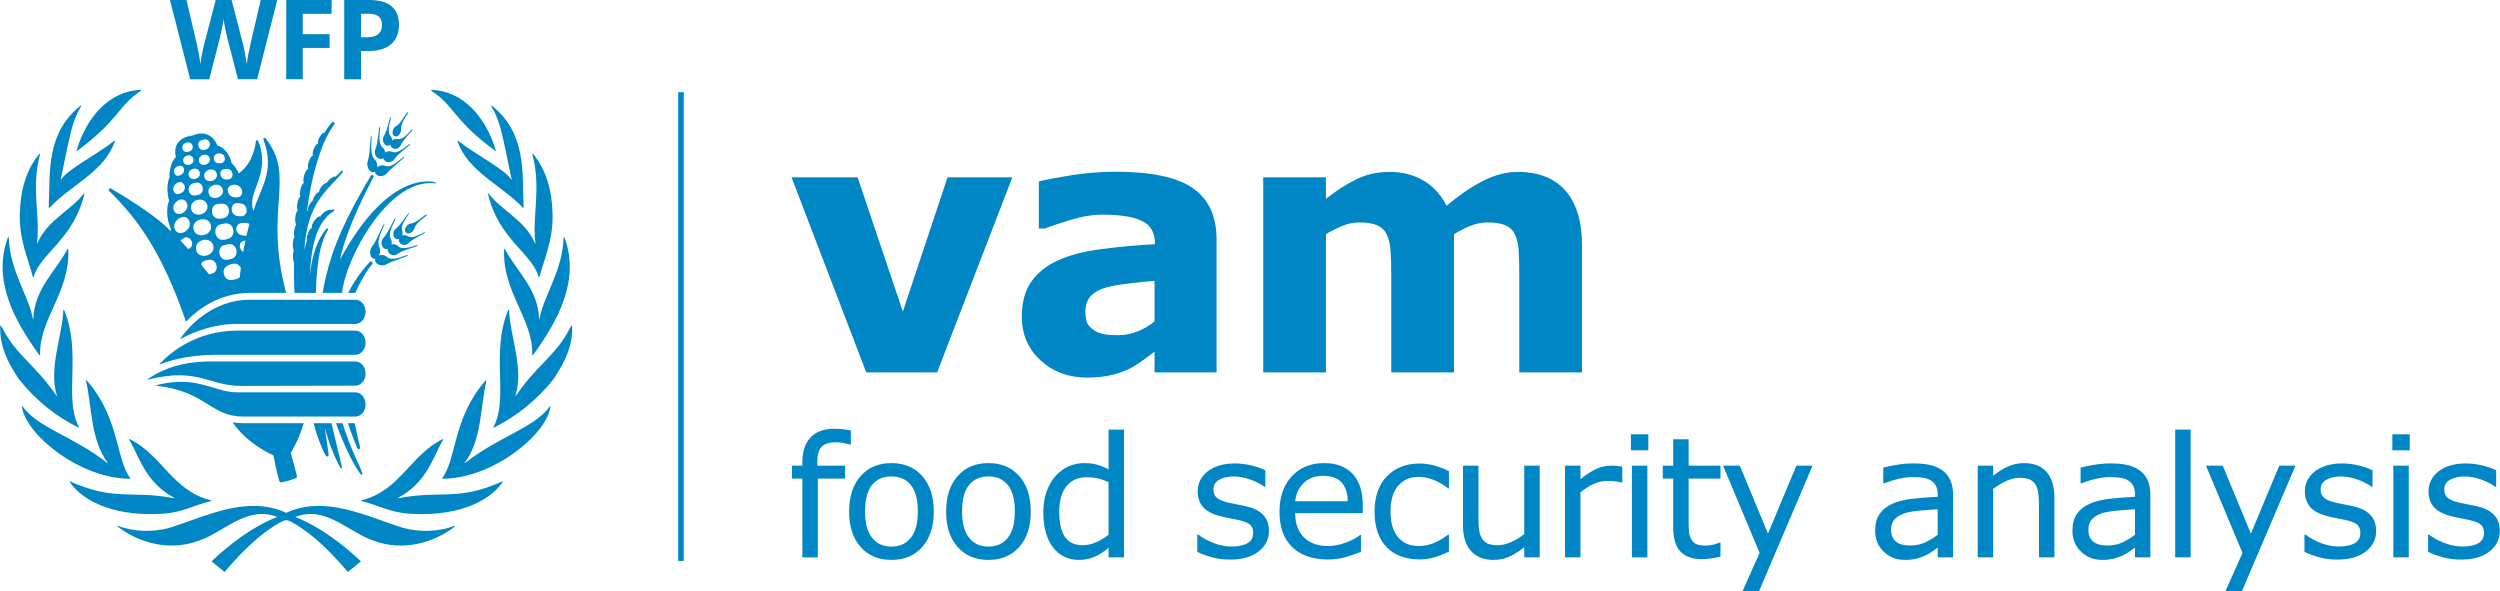 <?xml version="1.0" encoding="UTF-8"?>
<!DOCTYPE svg PUBLIC "-//W3C//DTD SVG 1.1//EN" "http://www.w3.org/Graphics/SVG/1.1/DTD/svg11.dtd">
<!-- Creator: CorelDRAW 2020 (64-Bit) -->
<svg xmlns="http://www.w3.org/2000/svg" xml:space="preserve" width="6.174in" height="1.46in" version="1.1" style="shape-rendering:geometricPrecision; text-rendering:geometricPrecision; image-rendering:optimizeQuality; fill-rule:evenodd; clip-rule:evenodd"
viewBox="0 0 6181.89 1462.13"
 xmlns:xlink="http://www.w3.org/1999/xlink"
 xmlns:xodm="http://www.corel.com/coreldraw/odm/2003">
 <defs>
  <style type="text/css">
   <![CDATA[
    .fil0 {fill:#0086C5;fill-rule:nonzero}
    .fil1 {fill:#0085C5;fill-rule:nonzero}
   ]]>
  </style>
 </defs>
 <g id="Layer_x0020_1">
  <polygon class="fil0" points="1676.73,1387.34 1690.59,1387.34 1690.59,227.99 1676.73,227.99 "/>
  <polygon class="fil1" points="2503.19,438.5 2317.15,920.99 2141.85,920.99 1957.1,438.5 2120.43,438.5 2232.39,770.59 2342.94,438.5 "/>
  <path class="fil1" d="M2854.89 794.78l0 -100.22c-20.91,1.72 -43.55,4.08 -67.89,7.08 -24.34,2.99 -42.82,6.48 -55.42,10.49 -15.47,4.86 -27.28,11.92 -35.44,21.2 -8.16,9.28 -12.24,21.49 -12.24,36.61 0,10 0.86,18.14 2.58,24.42 1.72,6.28 6.02,12.28 12.89,17.98 6.57,5.71 14.45,9.93 23.62,12.64 9.16,2.71 23.48,4.06 42.96,4.06 15.47,0 31.14,-3.13 47.05,-9.42 15.9,-6.28 29.86,-14.55 41.89,-24.84zm0 75.08c-8.32,6.31 -18.62,13.9 -30.93,22.77 -12.32,8.88 -23.93,15.91 -34.81,21.05 -15.18,6.87 -30.93,11.96 -47.26,15.26 -16.33,3.28 -34.24,4.94 -53.7,4.94 -45.84,0 -84.22,-14.17 -115.16,-42.54 -30.93,-28.35 -46.4,-64.58 -46.4,-108.69 0,-35.24 7.88,-64.02 23.64,-86.36 15.75,-22.35 38.08,-39.96 67.03,-52.84 28.64,-12.89 64.16,-22.05 106.55,-27.5 42.39,-5.44 86.37,-9.44 131.9,-12.03l0 -2.58c0,-26.63 -10.88,-45.04 -32.66,-55.21 -21.77,-10.16 -53.85,-15.26 -96.24,-15.26 -25.49,0 -52.7,4.51 -81.64,13.54 -28.93,9.02 -49.7,15.96 -62.3,20.83l-14.18 0 0 -116.43c16.33,-4.3 42.91,-9.39 79.71,-15.26 36.8,-5.87 73.68,-8.81 110.63,-8.81 87.94,0 151.46,13.53 190.56,40.6 39.1,27.06 58.65,69.53 58.65,127.4l0 328.24 -153.39 0 0 -51.13z"/>
  <path class="fil0" d="M3595.41 578.99l0 342 -155.11 0 0 -241.03c0,-23.48 -0.58,-43.46 -1.72,-59.94 -1.15,-16.47 -4.3,-29.85 -9.44,-40.18 -5.15,-10.3 -12.97,-17.82 -23.43,-22.55 -10.45,-4.73 -25.12,-7.09 -44.03,-7.09 -15.18,0 -29.94,3.08 -44.26,9.24 -14.32,6.17 -27.21,12.68 -38.67,19.55l0 342 -155.11 0 0 -482.49 155.11 0 0 53.28c26.6,-20.9 52.07,-37.23 76.38,-48.99 24.31,-11.74 51.2,-17.61 80.67,-17.61 31.74,0 59.81,7.09 84.12,21.27 24.3,14.17 43.32,35.02 57.07,62.51 30.87,-26.06 60.9,-46.54 90.08,-61.44 29.18,-14.9 57.78,-22.34 85.79,-22.34 52.07,0 91.61,15.61 118.64,46.82 27.03,31.23 40.55,76.2 40.55,134.91l0 314.08 -155.11 0 0 -241.03c0,-23.77 -0.5,-43.83 -1.5,-60.16 -1,-16.33 -4.08,-29.63 -9.23,-39.96 -4.88,-10.3 -12.61,-17.82 -23.21,-22.55 -10.6,-4.73 -25.51,-7.09 -44.68,-7.09 -12.89,0 -25.5,2.22 -37.82,6.65 -12.32,4.45 -27.35,11.82 -45.11,22.13z"/>
  <path class="fil0" d="M2103.82 1099.45l-2.03 0c-4.2,-1.22 -9.67,-2.46 -16.45,-3.76 -6.76,-1.27 -12.72,-1.92 -17.87,-1.92 -16.37,0 -28.25,3.63 -35.64,10.86 -7.38,7.26 -11.06,20.35 -11.06,39.3l0 7.72 68.84 0 0 32.08 -67.62 0 0 194.75 -38.18 0 0 -194.75 -25.78 0 0 -32.08 25.78 0 0 -7.52c0,-26.94 6.69,-47.63 20.1,-62.03 13.4,-14.43 32.76,-21.64 58.08,-21.64 8.53,0 16.2,0.41 23.04,1.22 6.83,0.81 13.1,1.76 18.78,2.85l0 34.92z"/>
  <path class="fil0" d="M2269.44 1265.15c0,-29.38 -5.76,-51.2 -17.26,-65.49 -11.51,-14.27 -27.49,-21.42 -47.92,-21.42 -20.71,0 -36.79,7.15 -48.22,21.42 -11.44,14.29 -17.17,36.11 -17.17,65.49 0,28.43 5.76,50 17.26,64.69 11.51,14.69 27.55,22.03 48.13,22.03 20.31,0 36.25,-7.28 47.83,-21.85 11.57,-14.54 17.36,-36.17 17.36,-64.87zm39.4 0c0,36.96 -9.48,66.14 -28.44,87.52 -18.95,21.39 -44.33,32.09 -76.15,32.09 -32.09,0 -57.57,-10.71 -76.45,-32.09 -18.89,-21.38 -28.33,-50.56 -28.33,-87.52 0,-36.96 9.44,-66.16 28.33,-87.61 18.88,-21.46 44.36,-32.19 76.45,-32.19 31.81,0 57.2,10.74 76.15,32.19 18.95,21.46 28.44,50.66 28.44,87.61z"/>
  <path class="fil0" d="M2509.37 1265.15c0,-29.38 -5.75,-51.2 -17.26,-65.49 -11.51,-14.27 -27.48,-21.42 -47.92,-21.42 -20.71,0 -36.79,7.15 -48.23,21.42 -11.44,14.29 -17.17,36.11 -17.17,65.49 0,28.43 5.76,50 17.26,64.69 11.51,14.69 27.56,22.03 48.13,22.03 20.31,0 36.25,-7.28 47.83,-21.85 11.57,-14.54 17.35,-36.17 17.35,-64.87zm39.4 0c0,36.96 -9.48,66.14 -28.43,87.52 -18.95,21.39 -44.33,32.09 -76.14,32.09 -32.08,0 -57.57,-10.71 -76.46,-32.09 -18.88,-21.38 -28.34,-50.56 -28.34,-87.52 0,-36.96 9.46,-66.16 28.34,-87.61 18.88,-21.46 44.37,-32.19 76.46,-32.19 31.81,0 57.19,10.74 76.14,32.19 18.95,21.46 28.43,50.66 28.43,87.61z"/>
  <path class="fil0" d="M2741.18 1322.62l0 -130.17c-10.29,-4.6 -19.49,-7.78 -27.61,-9.54 -8.13,-1.76 -17,-2.64 -26.6,-2.64 -21.4,0 -38.04,7.44 -49.96,22.33 -11.91,14.9 -17.87,36.01 -17.87,63.36 0,26.94 4.61,47.41 13.81,61.44 9.2,14 23.97,21.01 44.28,21.01 10.83,0 21.79,-2.39 32.89,-7.21 11.09,-4.81 21.45,-11.01 31.07,-18.59zm38.17 55.85l-38.17 0 0 -23.76c-10.97,9.46 -22.41,16.84 -34.33,22.12 -11.91,5.29 -24.85,7.93 -38.79,7.93 -27.07,0 -48.56,-10.43 -64.47,-31.28 -15.9,-20.85 -23.86,-49.75 -23.86,-86.71 0,-19.22 2.75,-36.35 8.24,-51.38 5.48,-15.03 12.89,-27.82 22.23,-38.38 9.21,-10.29 19.94,-18.14 32.18,-23.56 12.26,-5.42 24.95,-8.12 38.08,-8.12 11.91,0 22.47,1.26 31.68,3.76 9.2,2.51 18.88,6.39 29.04,11.67l0 -98.29 38.17 0 0 315.98z"/>
  <path class="fil0" d="M3137.79 1313.07c0,20.71 -8.57,37.7 -25.68,50.97 -17.15,13.28 -40.52,19.91 -70.17,19.91 -16.79,0 -32.18,-2 -46.21,-6 -14,-3.98 -25.74,-8.35 -35.22,-13.09l0 -42.85 2.04 0c12.05,9.07 25.43,16.29 40.2,21.63 14.75,5.35 28.9,8.01 42.43,8.01 16.79,0 29.93,-2.7 39.4,-8.12 9.48,-5.42 14.23,-13.95 14.23,-25.59 0,-8.94 -2.58,-15.7 -7.72,-20.3 -5.14,-4.6 -15.03,-8.53 -29.65,-11.78 -5.4,-1.22 -12.49,-2.63 -21.21,-4.26 -8.75,-1.63 -16.69,-3.39 -23.87,-5.28 -19.89,-5.28 -34,-13.02 -42.34,-23.25 -8.31,-10.22 -12.49,-22.78 -12.49,-37.67 0,-9.34 1.93,-18.14 5.8,-26.4 3.85,-8.25 9.7,-15.64 17.56,-22.13 7.58,-6.36 17.22,-11.4 28.94,-15.14 11.7,-3.71 24.8,-5.58 39.29,-5.58 13.53,0 27.24,1.67 41.13,4.98 13.86,3.32 25.41,7.34 34.62,12.07l0 40.82 -2.04 0c-9.75,-7.17 -21.59,-13.23 -35.53,-18.18 -13.94,-4.93 -27.62,-7.41 -41.02,-7.41 -13.95,0 -25.73,2.68 -35.34,8.03 -9.62,5.35 -14.41,13.3 -14.41,23.85 0,9.34 2.91,16.38 8.73,21.12 5.68,4.74 14.89,8.6 27.61,11.58 7.04,1.63 14.92,3.25 23.66,4.87 8.72,1.63 16,3.12 21.82,4.47 17.73,4.06 31.41,11.03 41.02,20.91 9.61,10.02 14.42,23.29 14.42,39.8z"/>
  <path class="fil0" d="M3332.65 1239.77c-0.14,-20.03 -5.17,-35.54 -15.12,-46.5 -9.95,-10.97 -25.09,-16.45 -45.39,-16.45 -20.45,0 -36.72,6.02 -48.84,18.07 -12.11,12.05 -18.99,27.01 -20.61,44.88l129.96 0zm37.16 29.24l-167.13 0c0,13.94 2.1,26.08 6.31,36.45 4.2,10.34 9.94,18.84 17.25,25.48 7.04,6.5 15.4,11.37 25.09,14.61 9.68,3.26 20.34,4.88 31.98,4.88 15.44,0 30.97,-3.07 46.6,-9.23 15.63,-6.16 26.77,-12.23 33.41,-18.18l2.02 0 0 41.62c-12.87,5.42 -25.99,9.95 -39.4,13.62 -13.39,3.66 -27.47,5.48 -42.22,5.48 -37.64,0 -67.01,-10.17 -88.14,-30.56 -21.11,-20.36 -31.68,-49.3 -31.68,-86.8 0,-37.1 10.11,-66.54 30.34,-88.33 20.24,-21.8 46.87,-32.7 79.9,-32.7 30.6,0 54.19,8.94 70.78,26.8 16.58,17.87 24.87,43.25 24.87,76.15l0 20.71z"/>
  <path class="fil0" d="M3582.94 1364.24c-12.71,6.1 -24.82,10.83 -36.24,14.23 -11.44,3.38 -23.59,5.07 -36.46,5.07 -16.37,0 -31.4,-2.41 -45.08,-7.22 -13.67,-4.78 -25.38,-12.08 -35.13,-21.82 -9.89,-9.75 -17.52,-22.06 -22.95,-36.96 -5.42,-14.89 -8.12,-32.28 -8.12,-52.18 0,-37.1 10.19,-66.2 30.55,-87.32 20.39,-21.12 47.29,-31.68 80.72,-31.68 13,0 25.78,1.83 38.28,5.48 12.53,3.66 24.01,8.12 34.42,13.4l0 42.44 -2.03 0c-11.64,-9.07 -23.65,-16.04 -36.06,-20.92 -12.36,-4.87 -24.46,-7.31 -36.23,-7.31 -21.66,0 -38.76,7.28 -51.27,21.82 -12.53,14.57 -18.8,35.92 -18.8,64.08 0,27.34 6.13,48.36 18.4,63.04 12.23,14.7 29.47,22.03 51.67,22.03 7.72,0 15.56,-1.01 23.55,-3.04 8,-2.03 15.17,-4.67 21.53,-7.92 5.56,-2.85 10.76,-5.85 15.64,-9.05 4.88,-3.17 8.74,-5.91 11.57,-8.21l2.03 0 0 42.03z"/>
  <path class="fil0" d="M3807.44 1378.47l-38.18 0 0 -25.19c-12.86,10.16 -25.17,17.94 -36.95,23.36 -11.79,5.4 -24.77,8.12 -39,8.12 -23.82,0 -42.37,-7.28 -55.63,-21.85 -13.27,-14.53 -19.91,-35.89 -19.91,-64.05l0 -147.22 38.18 0 0 129.15c0,11.51 0.54,21.36 1.62,29.55 1.08,8.2 3.38,15.19 6.9,21.01 3.66,5.96 8.4,10.29 14.23,13 5.82,2.72 14.28,4.07 25.38,4.07 9.89,0 20.67,-2.58 32.4,-7.72 11.69,-5.14 22.62,-11.71 32.78,-19.69l0 -169.36 38.18 0 0 226.83z"/>
  <path class="fil0" d="M4011.64 1193.26l-2.03 0c-5.68,-1.35 -11.21,-2.33 -16.57,-2.95 -5.33,-0.6 -11.67,-0.9 -18.99,-0.9 -11.77,0 -23.15,2.61 -34.12,7.81 -10.97,5.22 -21.51,11.96 -31.68,20.21l0 161.04 -38.18 0 0 -226.83 38.18 0 0 33.5c15.16,-12.18 28.55,-20.82 40.12,-25.88 11.58,-5.09 23.37,-7.62 35.42,-7.62 6.64,0 11.46,0.17 14.43,0.5 2.98,0.35 7.46,0.99 13.41,1.94l0 39.19z"/>
  <path class="fil0" d="M4073.69 1378.47l-38.18 0 0 -226.83 38.18 0 0 226.83zm2.44 -264.81l-43.06 0 0 -39.6 43.06 0 0 39.6z"/>
  <path class="fil0" d="M4254.54 1376.43c-7.18,1.9 -15,3.45 -23.47,4.67 -8.46,1.22 -16.01,1.83 -22.64,1.83 -23.15,0 -40.76,-6.23 -52.8,-18.69 -12.05,-12.44 -18.07,-32.42 -18.07,-59.9l0 -120.62 -25.8 0 0 -32.08 25.8 0 0 -65.19 38.18 0 0 65.19 78.8 0 0 32.08 -78.8 0 0 103.35c0,11.92 0.28,21.23 0.82,27.92 0.54,6.72 2.44,12.97 5.68,18.79 2.98,5.41 7.07,9.38 12.28,11.88 5.21,2.51 13.17,3.75 23.86,3.75 6.24,0 12.72,-0.91 19.5,-2.75 6.76,-1.82 11.63,-3.35 14.61,-4.56l2.04 0 0 34.32z"/>
  <polygon class="fil0" points="4482.28,1151.64 4349.89,1462.13 4309.06,1462.13 4351.3,1367.51 4260.95,1151.64 4302.37,1151.64 4372.01,1319.78 4442.28,1151.64 "/>
  <path class="fil0" d="M4791.78 1322.62l0 -63.16c-11.64,0.68 -25.34,1.7 -41.12,3.05 -15.77,1.36 -28.25,3.32 -37.46,5.89 -10.97,3.11 -19.85,7.96 -26.62,14.51 -6.76,6.58 -10.16,15.61 -10.16,27.12 0,13 3.94,22.78 11.79,29.33 7.84,6.59 19.85,9.85 35.96,9.85 13.4,0 25.63,-2.59 36.73,-7.82 11.1,-5.2 21.39,-11.46 30.88,-18.77zm37.98 55.85l-37.98 0 0 -24.18c-3.39,2.3 -7.96,5.53 -13.71,9.66 -5.75,4.13 -11.34,7.4 -16.76,9.84 -6.36,3.1 -13.67,5.71 -21.93,7.8 -8.25,2.09 -17.93,3.16 -29.02,3.16 -20.45,0 -37.77,-6.78 -51.98,-20.31 -14.22,-13.54 -21.33,-30.8 -21.33,-51.78 0,-17.19 3.69,-31.09 11.06,-41.72 7.39,-10.62 17.9,-18.99 31.58,-25.08 13.81,-6.09 30.4,-10.23 49.77,-12.39 19.35,-2.16 40.12,-3.79 62.33,-4.88l0 -5.89c0,-8.66 -1.53,-15.84 -4.56,-21.53 -3.05,-5.68 -7.41,-10.15 -13.1,-13.4 -5.4,-3.11 -11.91,-5.22 -19.49,-6.3 -7.58,-1.08 -15.51,-1.63 -23.77,-1.63 -10.02,0 -21.17,1.33 -33.49,3.95 -12.32,2.66 -25.05,6.47 -38.17,11.48l-2.03 0 0 -38.78c7.44,-2.03 18.19,-4.27 32.27,-6.71 14.07,-2.44 27.96,-3.65 41.65,-3.65 15.97,0 29.87,1.33 41.72,3.95 11.84,2.65 22.08,7.15 30.75,13.51 8.54,6.23 15.03,14.29 19.51,24.17 4.46,9.88 6.71,22.13 6.71,36.75l0 153.94z"/>
  <path class="fil0" d="M5080.45 1378.47l-38.18 0 0 -129.16c0,-10.42 -0.61,-20.2 -1.83,-29.35 -1.22,-9.13 -3.45,-16.28 -6.7,-21.42 -3.38,-5.69 -8.26,-9.91 -14.62,-12.7 -6.36,-2.76 -14.62,-4.15 -24.77,-4.15 -10.42,0 -21.32,2.57 -32.69,7.72 -11.38,5.14 -22.28,11.7 -32.7,19.69l0 169.37 -38.18 0 0 -226.83 38.18 0 0 25.18c11.92,-9.88 24.23,-17.6 36.96,-23.15 12.72,-5.55 25.8,-8.33 39.19,-8.33 24.51,0 43.19,7.38 56.05,22.14 12.86,14.75 19.29,36.01 19.29,63.76l0 147.23z"/>
  <path class="fil0" d="M5279.77 1322.62l0 -63.16c-11.65,0.68 -25.36,1.7 -41.13,3.05 -15.78,1.36 -28.25,3.32 -37.46,5.89 -10.97,3.11 -19.84,7.96 -26.6,14.51 -6.77,6.58 -10.15,15.61 -10.15,27.12 0,13 3.92,22.78 11.77,29.33 7.86,6.59 19.84,9.85 35.94,9.85 13.41,0 25.65,-2.59 36.75,-7.82 11.1,-5.2 21.39,-11.46 30.88,-18.77zm37.97 55.85l-37.97 0 0 -24.18c-3.39,2.3 -7.96,5.53 -13.7,9.66 -5.76,4.13 -11.35,7.4 -16.76,9.84 -6.36,3.1 -13.68,5.71 -21.93,7.8 -8.26,2.09 -17.94,3.16 -29.04,3.16 -20.45,0 -37.78,-6.78 -51.99,-20.31 -14.22,-13.54 -21.32,-30.8 -21.32,-51.78 0,-17.19 3.67,-31.09 11.07,-41.72 7.36,-10.62 17.9,-18.99 31.57,-25.08 13.81,-6.09 30.39,-10.23 49.75,-12.39 19.35,-2.16 40.13,-3.79 62.34,-4.88l0 -5.89c0,-8.66 -1.53,-15.84 -4.58,-21.53 -3.04,-5.68 -7.4,-10.15 -13.1,-13.4 -5.41,-3.11 -11.91,-5.22 -19.49,-6.3 -7.58,-1.08 -15.5,-1.63 -23.76,-1.63 -10.01,0 -21.18,1.33 -33.51,3.95 -12.31,2.66 -25.03,6.47 -38.17,11.48l-2.03 0 0 -38.78c7.44,-2.03 18.2,-4.27 32.29,-6.71 14.08,-2.44 27.96,-3.65 41.63,-3.65 15.97,0 29.87,1.33 41.74,3.95 11.82,2.65 22.08,7.15 30.75,13.51 8.54,6.23 15.03,14.29 19.5,24.17 4.46,9.88 6.7,22.13 6.7,36.75l0 153.94z"/>
  <polygon class="fil0" points="5379.19,1378.47 5417.37,1378.47 5417.37,1062.49 5379.19,1062.49 "/>
  <polygon class="fil0" points="5676.58,1151.64 5544.18,1462.13 5503.37,1462.13 5545.61,1367.51 5455.24,1151.64 5496.66,1151.64 5566.32,1319.78 5636.58,1151.64 "/>
  <path class="fil0" d="M5876.11 1313.07c0,20.71 -8.57,37.7 -25.68,50.97 -17.13,13.28 -40.52,19.91 -70.17,19.91 -16.79,0 -32.18,-2 -46.21,-6 -13.99,-3.98 -25.74,-8.35 -35.22,-13.09l0 -42.85 2.04 0c12.05,9.07 25.45,16.29 40.2,21.63 14.76,5.35 28.9,8.01 42.45,8.01 16.79,0 29.91,-2.7 39.38,-8.12 9.48,-5.42 14.23,-13.95 14.23,-25.59 0,-8.94 -2.58,-15.7 -7.72,-20.3 -5.14,-4.6 -15.03,-8.53 -29.64,-11.78 -5.42,-1.22 -12.5,-2.63 -21.22,-4.26 -8.75,-1.63 -16.69,-3.39 -23.86,-5.28 -19.91,-5.28 -34.02,-13.02 -42.34,-23.25 -8.34,-10.22 -12.49,-22.78 -12.49,-37.67 0,-9.34 1.93,-18.14 5.79,-26.4 3.87,-8.25 9.72,-15.64 17.56,-22.13 7.58,-6.36 17.22,-11.4 28.94,-15.14 11.7,-3.71 24.8,-5.58 39.29,-5.58 13.54,0 27.24,1.67 41.13,4.98 13.86,3.32 25.41,7.34 34.62,12.07l0 40.82 -2.04 0c-9.75,-7.17 -21.59,-13.23 -35.53,-18.18 -13.94,-4.93 -27.61,-7.41 -41.02,-7.41 -13.95,0 -25.73,2.68 -35.34,8.03 -9.6,5.35 -14.42,13.3 -14.42,23.85 0,9.34 2.91,16.38 8.74,21.12 5.68,4.74 14.89,8.6 27.61,11.58 7.04,1.63 14.92,3.25 23.66,4.87 8.72,1.63 16,3.12 21.82,4.47 17.75,4.06 31.41,11.03 41.02,20.91 9.62,10.02 14.42,23.29 14.42,39.8z"/>
  <path class="fil0" d="M5956.84 1378.47l-38.18 0 0 -226.83 38.18 0 0 226.83zm2.43 -264.81l-43.04 0 0 -39.6 43.04 0 0 39.6z"/>
  <path class="fil0" d="M6181.89 1315.96c-0.76,19.41 -9.31,35.43 -25.63,48.08 -17.13,13.28 -40.51,19.91 -70.16,19.91 -16.79,0 -32.18,-2 -46.21,-6 -14,-3.98 -25.75,-8.35 -35.22,-13.09l0 -42.85 2.03 0c12.05,9.07 25.45,16.29 40.21,21.63 14.75,5.35 28.91,8.01 42.43,8.01 16.79,0 29.92,-2.7 39.4,-8.12 9.48,-5.42 14.21,-13.95 14.21,-25.59 0,-8.94 -2.57,-15.7 -7.71,-20.3 -5.14,-4.6 -15.03,-8.53 -29.65,-11.78 -5.42,-1.22 -12.49,-2.63 -21.21,-4.26 -8.75,-1.63 -16.69,-3.39 -23.87,-5.28 -19.89,-5.28 -34.02,-13.02 -42.34,-23.25 -8.33,-10.22 -12.49,-22.78 -12.49,-37.67 0,-9.34 1.94,-18.14 5.78,-26.4 3.87,-8.25 9.72,-15.64 17.58,-22.13 7.58,-6.36 17.22,-11.4 28.94,-15.14 11.69,-3.71 24.8,-5.58 39.29,-5.58 13.53,0 27.22,1.67 41.11,4.98 13.86,3.32 25.41,7.34 34.62,12.07l0 40.82 -2.02 0c-9.75,-7.17 -21.6,-13.23 -35.54,-18.18 -13.93,-4.93 -27.62,-7.41 -41.02,-7.41 -13.93,0 -25.71,2.68 -35.32,8.03 -9.62,5.35 -14.42,13.3 -14.42,23.85 0,9.34 2.91,16.38 8.72,21.12 5.7,4.74 14.9,8.6 27.63,11.58 7.03,1.63 14.92,3.25 23.66,4.87 8.72,1.63 16,3.12 21.82,4.47 17.73,4.06 31.41,11.03 41.02,20.91 9,9.4 13.79,21.64 14.36,36.75l0 5.95z"/>
  <path class="fil1" d="M892.34 92.22l13.67 0c12.78,0 22.33,-2.52 28.67,-7.58 6.34,-5.05 9.54,-12.41 9.54,-22.03 0,-9.73 -2.68,-16.95 -7.99,-21.59 -5.31,-4.64 -13.65,-6.96 -25,-6.96l-18.89 0 0 58.16zm93.82 -31.09c0,21.08 -6.58,37.21 -19.78,48.39 -13.17,11.18 -31.89,16.74 -56.19,16.74l-17.84 0 0 69.69 -41.55 0 0 -195.95 62.58 0c23.78,0 41.85,5.12 54.22,15.37 12.38,10.23 18.57,25.48 18.57,45.76zm-237.96 134.82l-40.85 0 0 -195.95 112.31 0 0 34.06 -71.46 0 0 50.52 66.49 0 0 33.92 -66.49 0 0 77.45zm-112.91 0l-47.31 0 -26.52 -102.92c-1,-3.67 -2.67,-11.23 -5.04,-22.7 -2.34,-11.51 -3.71,-19.19 -4.07,-23.13 -0.54,4.84 -1.87,12.6 -4.02,23.26 -2.14,10.68 -3.82,18.32 -4.97,22.86l-26.39 102.65 -47.16 0 -50 -195.95 40.86 0 25.05 106.97c4.39,19.74 7.56,36.85 9.54,51.33 0.52,-5.09 1.75,-12.98 3.69,-23.66 1.89,-10.68 3.71,-18.96 5.41,-24.85l28.55 -109.79 39.28 0 28.55 109.79c1.25,4.89 2.79,12.4 4.69,22.51 1.87,10.1 3.29,18.76 4.29,26 0.87,-6.99 2.32,-15.67 4.27,-26.08 1.97,-10.38 3.76,-18.81 5.36,-25.25l24.93 -106.97 40.87 0 -49.85 195.95zm-101.61 681.52c-76.13,0 -125.01,18.07 -138.33,23.68 -0.79,0.33 -1.42,-0.77 -0.85,-1.4 83.7,-86.96 181.63,-82.14 205.18,-82.14 23.86,0 278.51,0 278.51,0 14.03,0 25.41,13.4 25.41,29.92 0,16.54 -11.38,29.94 -25.41,29.94 0,0 -279.48,0 -344.51,0zm62.73 76.98c-82.02,0 -105.92,-46.61 -230.08,-15.84 -0.88,0.2 -1.45,-0.95 -0.73,-1.44 69.21,-47.49 144.5,-43.17 174.97,-43.17 23.83,0 337.62,0 337.62,0 14.03,0 25.41,13.39 25.41,29.91 0,16.54 -11.38,29.95 -25.41,29.95 0,0 -216.83,0.6 -281.78,0.6zm5.84 75.78c-84.22,0 -90.95,-62.13 -215.76,-76.13 -0.87,-0.1 -0.97,-1.4 -0.13,-1.6 102.56,-25.65 140.71,17.85 200.57,17.85 23.83,0 291.26,0 291.26,0 14.03,0 25.41,13.39 25.41,29.94 0,16.52 -11.38,29.94 -25.41,29.94 0,0 -210.92,0 -275.94,0zm-18.29 -229.13c-67.78,0 -123.96,29.57 -137.11,37.03 -0.73,0.39 -1.47,-0.45 -1,-1.15 11,-16.2 70.37,-95.74 172.44,-95.74 23.83,0 259.9,0 259.9,0 14.03,0 25.41,13.39 25.41,29.94 0,16.52 -11.38,29.92 -25.41,29.92 0,0 -229.21,0 -294.23,0zm372.81 -165.31c-2.62,-2.64 -6.56,-4.56 -11.05,-5.12 -3.35,-0.45 -6.37,0.07 -9.03,1.08 1.14,-2.45 2.14,-5.12 2.54,-8.21 0.65,-4.87 -0.27,-9.36 -2.09,-12.8 -8.38,-18.36 15.59,-55.12 12.57,-56.76 -2.89,-1.6 -16.52,38.93 -29.74,55.29 -2.55,2.99 -4.39,7.28 -4.97,12.2 -0.47,4.84 0.33,9.44 2.14,12.8 1.84,3.32 4.67,5.64 7.93,5.83 0.93,0.13 1.83,0.05 2.7,-0.15 -0.2,0.47 -0.4,1 -0.47,1.47 -0.52,3.59 0.85,6.97 3.54,9.68 2.61,2.78 6.46,4.64 11.01,5.16 4.64,0.6 8.95,-0.32 12.3,-2.32 17.94,-9.8 55.14,-19.49 54.35,-22.95 -0.7,-3.45 -36.99,17.84 -51.73,4.79zm27.45 -26.77c-2.5,-2.72 -6.04,-4.59 -10.16,-4.99 -2.37,-0.12 -4.51,0.28 -6.69,1.08 0.33,-1.15 0.8,-2.12 0.92,-3.25 0.45,-4.39 -0.6,-8.43 -2.55,-11.55 -9.11,-16.92 14.65,-48.78 11.58,-50.38 -3.07,-1.59 -16.12,34.14 -29.32,48.26 -2.61,2.52 -4.46,6.24 -4.94,10.6 -0.37,4.39 0.6,8.49 2.49,11.6 2.1,3.04 4.99,5.24 8.46,5.72 1.5,0.12 3.07,-0.15 4.47,-0.55 -0.08,0.23 -0.28,0.47 -0.23,0.67 -0.3,3.72 1.05,7.31 3.47,9.96 2.52,2.64 6.12,4.49 10.11,4.82 4.12,0.43 7.92,-0.7 10.8,-2.89 15.44,-11.13 50.8,-17.77 49.88,-21.36 -0.83,-3.45 -34.68,15.24 -48.31,2.27zm24.03 -24.81c-2.55,-1.92 -6.03,-2.99 -9.68,-2.59 -1.77,0.07 -3.42,0.6 -4.92,1.27 0.25,-0.75 0.73,-1.32 0.97,-2.07 0.98,-3.76 0.65,-7.61 -0.6,-10.73 -5.77,-16.56 19.79,-41.12 17.29,-43.09 -2.47,-1.88 -19.04,27.85 -32.66,38.33 -2.62,1.9 -4.71,4.97 -5.77,8.81 -1.12,3.72 -0.8,7.61 0.52,10.68 1.37,3.09 3.59,5.44 6.61,6.36 2.3,0.73 4.57,0.28 6.74,-0.67 -0.45,1.27 -0.72,2.72 -0.6,4.25 0.35,3.39 1.97,6.24 4.67,8.23 2.54,1.99 6.01,2.97 9.63,2.72 3.71,-0.41 6.93,-2 9.15,-4.37 12.25,-12.43 42.77,-24 41.52,-27 -1.32,-2.99 -28.74,19.09 -42.89,9.88zm47.28 -53.25c-2.57,-3.77 -23.9,19.61 -39.69,21.89 -2.95,0.4 -6.22,1.84 -8.96,4.44 -2.94,2.64 -4.84,5.89 -5.51,9 -0.73,3.07 -0.25,6.04 1.37,8.08 1.77,2.12 4.47,3.07 7.49,2.72 2.99,-0.33 6.14,-1.77 9.11,-4.49 2.72,-2.6 4.64,-5.85 5.34,-8.88 4.79,-16.04 32.75,-30.32 30.86,-32.76zm-441.5 31.69c-0.65,2.32 -5.24,20.36 -5.24,20.36 -1.29,0.72 -6.81,-0.47 -8.26,-0.6 -10.52,-1 -19.93,-10.16 -15.89,-21.08 3.3,-8.94 10.08,-9.88 18.67,-10.28 3.54,-0.15 9.98,0.7 13.18,2.92 0,0 -1.27,4.12 -2.45,8.68zm-12.1 54.45c-0.35,2.05 -0.67,4.09 -1,6.16 -6.54,-4.12 -10.41,-13.52 -7.26,-20.96 2.42,-5.61 8.41,-7.11 12.82,-7.36 -1.57,7.36 -3.14,14.73 -4.56,22.16zm-9.44 67.29c-0.85,4.62 -7.09,5.24 -11.35,6.48 -12.38,3.72 -24.08,2.12 -27.9,-12.65 -4.12,-15.87 7.86,-22.49 20.71,-25.61 7.02,-1.67 13.47,-0.27 18.27,5.64 1.19,1.47 2.62,2.79 2.94,4.19 0,0 -1.9,17.57 -2.67,21.94zm-38.97 -77.9c9.55,-2.32 19.44,-5.92 26.77,3.49 7.74,9.88 5.19,25.73 -7.26,29.92 -8.18,2.77 -18.07,5.16 -25.08,-1.55 -9.15,-8.73 -8.51,-28.62 5.57,-31.86zm-9.36 -51.32c10.08,-2.45 20.49,-6.17 28.22,3.71 8.05,10.33 5.36,27.05 -7.66,31.42 -8.64,2.85 -19.06,5.36 -26.39,-1.65 -9.63,-9.16 -8.91,-30.04 5.83,-33.48zm-9.36 110.91c-2.62,9.23 -10.23,10.63 -18.21,12.55 -5.24,-6.44 -19.32,-22.68 -19.57,-24.63 -0.07,-0.64 0,-1.34 0.3,-2.22 0.65,-1.95 2.9,-3.79 4.52,-4.87 4.79,-3.09 14.99,-5.44 20.51,-4.28 9.88,2.12 15.07,14.17 12.45,23.45zm-50.06 -47.41c-7.19,-25.52 35.63,-36.65 42.25,-11.58 6.81,25.7 -36.4,36.65 -42.25,11.58zm-6.29 -50.98c-7.33,-25.4 35.71,-36.53 42.33,-11.6 6.81,25.8 -36.49,36.73 -42.33,11.6zm-6.01 -50.13c-7.01,-23.65 33.38,-34.14 39.55,-10.8 6.36,24.01 -34.07,34.33 -39.55,10.8zm-4.12 96.47c-1.99,1.2 -2.74,1.82 -3.4,1.82l-19.24 -20.91c0.25,-0.6 6.19,-4.92 8.16,-6.04 15.97,-8.86 29.12,16.52 14.47,25.13zm-36.48 -47.06c-9.51,-20.96 25.07,-43.69 35.56,-21.08 9.63,20.81 -24.95,43.96 -35.56,21.08zm29.06 -66.37c10.96,19.44 -22,41.09 -31.44,20.21 -8.38,-18.02 20.92,-39.02 31.44,-20.21zm-27.62 -45.29c4.84,-4.27 10.49,-6.64 16.25,-3.85 9.23,4.44 9.48,18.32 1.42,23.81 -3.67,2.51 -9.88,5.64 -14.4,4.51 -9.88,-2.51 -11.77,-16.96 -3.27,-24.47zm1.25 -41.63c3.99,-2.72 9.3,-5.14 13.87,-3.27 8.33,3.43 8.03,15.52 1.29,20.36 -3.06,2.19 -8.63,4.92 -12.37,3.92 -8.44,-2.12 -10.53,-15.79 -2.79,-21.01zm22.13 -59.34c4.94,-2.69 12.11,-3.81 16.54,1.17 5.23,5.87 3.54,14.8 -3.32,18.31 -5.31,2.64 -12.45,3.65 -16.64,-1.27 -4.59,-5.29 -3.64,-14.42 3.42,-18.22zm-3.95 45.06c-3.99,-14.84 21.01,-21.88 25.08,-6.76 4.51,14.68 -21.08,21.96 -25.08,6.76zm40.35 25.93c5.81,16.04 -21.36,25.13 -26.67,9.28 -5.42,-16.04 21.88,-25.17 26.67,-9.28zm3.39 -78.18c5.19,-2.07 11.85,-4.31 17.62,0 7.21,5.39 5.64,17.52 -2.62,21.31 -5.44,2.44 -12.38,4.1 -17.21,-0.23 -6.17,-5.49 -6.49,-17.56 2.22,-21.08zm-4.76 134.27c-7.34,1.73 -15.02,4.64 -21.11,-1.65 -7.78,-8.03 -5.54,-22.08 4.99,-25.92 6.81,-2.59 15.44,-4.04 21.01,1.65 7.13,7.32 6.37,23.21 -4.89,25.92zm0.12 -81.94c-4.71,-15.92 21.21,-24.08 26.2,-8.64 5.09,15.87 -21.76,24.28 -26.2,8.64zm43.42 29.17c6.08,18.16 -24.63,27.85 -30.27,9.96 -5.69,-18.32 25.21,-28 30.27,-9.96zm1.64 -48.66c5.39,-1.47 11.14,-0.95 15.25,3.52 6.29,6.76 4.12,18.29 -5.19,20.02 -4.36,0.79 -11.1,0.47 -14.52,-2.52 -6.16,-5.44 -5.87,-18.24 4.46,-21.01zm26.18 38.13c9.88,0 14.88,14.52 9.11,21.74 -3.47,4.39 -10.93,4.64 -16.05,3.84 -9.43,-1.44 -15.47,-13.57 -9.1,-21.81 3.87,-4.96 10.47,-3.77 16.04,-3.77zm-47.46 59.79c-6.11,-20.89 29.39,-30.22 34.83,-9.49 5.49,21.12 -30.19,30.37 -34.83,9.49zm21.74 26.72c9.69,-1 19.79,-3.25 25.72,6.89 6.22,10.75 1.57,25.68 -10.98,28.2 -8.28,1.73 -18.29,2.52 -24.18,-4.79 -7.73,-9.65 -4.64,-28.97 9.44,-30.29zm49.28 -46.51c11.96,4.94 16,19.07 7.56,26.95 -4.51,4.12 -12.78,3.32 -18.34,2.2 -11.13,-2.2 -18.41,-18.91 -8.66,-26.85 5.02,-4.07 13.98,-4.57 19.44,-2.3zm18.81 50.35c7.54,9.21 4.72,25.53 -8.43,26.33 -6.89,0.4 -15.87,-0.4 -20.51,-6.04 -7.46,-9 -4.64,-25.92 8.51,-26.37 6.89,-0.28 15.79,0.45 20.43,6.08zm50.88 -166.28c-0.72,-1.05 -2.01,-1.65 -3.34,-1.27 -1.58,0.55 -2.62,2.27 -2.02,3.8 30.07,80.77 -8.31,120.54 -24.35,177.11 -19.27,-45.96 44.51,-89.18 11.65,-172.94 -0.45,-1.05 -1.32,-1.9 -2.49,-2.12 -1.63,-0.18 -3.2,0.47 -3.47,2.66 -0.85,5.89 -4.72,52.33 -42.37,79.5 -3.87,-8.88 -9.56,-18.16 -17.54,-25.48 -3.47,-15.65 -13.67,-37.1 -35.16,-43.49 -3.22,-8.08 -9.7,-19.69 -22.13,-25.9 -11.73,-5.83 -25.3,-5.31 -40.34,1.52 -18.21,2.12 -30.72,9.21 -37.33,21.06 -6.21,11.23 -5.12,23.41 -3.02,31.69 -15.32,16.39 -16.04,40.65 -15.65,50.13 -9.1,21.89 -3.99,47.41 -1.12,58.02 -10.86,29.71 -0.26,58.56 3.99,68.09 0,2.6 0.15,5.04 0.28,7.51 -35.63,-39 -116.7,-87.26 -147.66,-105.7 -1.45,-0.85 -3.28,-0.67 -4.52,0.52 -1.57,1.47 -1.65,3.87 -0.2,5.44 69.09,67.37 130.72,150.51 189.91,323.03 29.52,-30.72 82.89,-71.09 158.87,-71.09l88.86 0c-56.44,-210.3 25.72,-285.55 -50.83,-382.09zm420.1 108.74c-16.24,-4.24 -119.97,-22.61 -236.2,191.21 16.95,-79.62 68.5,-175.96 82.64,-203.94l0 -0.2c0.85,-1.6 0.37,-3.64 -1.05,-4.79 -1.45,-1.05 -3.62,-0.73 -4.72,0.87 -76.83,128.11 -103.8,201.88 -119.69,290.19l48.11 0c8.18,-85.11 115.7,-285.68 230.3,-270.76l0.15 0c0.64,0.13 1.22,-0.4 1.3,-1 0.28,-0.75 -0.2,-1.47 -0.85,-1.6zm-231.11 704.46l-26 -108.67 -44.26 0c7.01,27.57 17.04,55.62 30.02,80.22 0.82,1.47 2.39,2.32 3.96,2.07 2.1,-0.28 3.75,-2.48 3.35,-4.71 -3.02,-23.01 -6.61,-45.21 -10,-67.37 9.35,34.81 22,68.82 39.02,100.13 0.45,1 1.45,1.45 2.35,1.1 1.25,-0.25 1.92,-1.57 1.57,-2.76zm44.74 -49.34c-4.51,-18.16 -9.23,-40.44 -13.3,-59.34l-16.82 0c6.54,20.17 15.4,42.64 23.23,61.86 0.8,1.85 2.57,2.77 4.27,2.33 2.01,-0.6 3.14,-2.77 2.62,-4.84zm5.61 63.92l-0.13 -0.27c-5.44,-15.2 -12.95,-28.77 -18.91,-43.37 -6.36,-14.57 -12.53,-28.89 -17.61,-43.89 -4.27,-11.2 -8.79,-24.08 -12.26,-35.73l-16.24 0c4.59,13.6 10.55,28.25 16.12,41.37 12.22,29.64 26.37,58.67 44.39,84.67 0.65,0.95 1.9,1.32 3.07,0.87 1.44,-0.52 2.09,-2.19 1.57,-3.64zm24.31 -521.52c-1.25,-1.86 -4.25,-2.27 -5.69,-0.75 -29.54,31.17 -47.41,64.33 -53.58,76.58l17.55 0c8.78,-20.61 28.57,-57.02 41.26,-70.14l0.13 -0.13c1.32,-1.47 1.57,-3.92 0.33,-5.57zm-133.57 -150.86c16.22,-26.64 40.32,-47.05 60.76,-71.73 0.72,-0.93 0.65,-2.37 -0.2,-3.17 -0.78,-0.88 -2.1,-0.88 -2.95,-0.08 -4.64,4.99 -9.5,9.63 -14.47,14.27 -2.17,-1.07 -7.66,1.05 -13.22,5.42 -4.39,3.46 -7.54,7.3 -8.66,10.08 -2.81,-0.65 -8.1,2.66 -12.87,8.75 -3.94,5.12 -6.24,10.49 -6.19,13.8 -2.99,0.25 -7.38,4.12 -11.1,10.21 -2.44,4.04 -4.02,7.96 -4.54,11.21 -2.42,1.65 -5.16,4.77 -7.71,8.83 -3.34,5.56 -5.03,11.2 -4.51,14.44 -0.8,1.37 -1.58,2.72 -2.25,4.12 0.15,-1.15 0.28,-2.19 0.4,-3.34 4.79,-37.71 11.73,-75.11 22.28,-111.17 10.58,-35.95 23.3,-72.21 45.11,-101.33l0.13 -0.13c1.13,-1.59 0.97,-3.76 -0.4,-5.23 -1.37,-1.53 -3.66,-1.6 -5.11,-0.08 -7.51,8.04 -13.87,16.99 -19.57,26.2 -2.49,-1.32 -7.73,3.59 -11.73,11.28 -3.66,6.96 -4.96,13.39 -3.61,15.84 0,0 -0.05,0.2 -0.18,0.13 -2.62,-1.12 -7.46,4.71 -10.41,12.55 -2.89,7.33 -3.41,14.1 -1.45,16.37 -0.12,0.13 -0.12,0.2 -0.2,0.32 -2.94,-1.07 -7.73,5.64 -10.68,15.12 -2.42,8.01 -2.67,14.97 -0.92,17.77 0.15,0.12 0,0.45 -0.13,0.4 -3.02,-1.08 -7.58,5.84 -10.28,15.25 -2.7,9.08 -2.5,17.12 0.07,18.69 -2.94,-0.33 -7.09,6.56 -9.23,15.92 -1.97,8.08 -1.77,15.05 0.13,17.84 -2.9,0.85 -6.09,7.61 -7.74,16.37 -1.57,8.56 -0.77,15.65 1.32,17.9 -2.7,1.42 -5.44,8.35 -6.44,16.99 -0.98,8.56 0.28,15.57 2.5,17.82 -2.22,2.52 -4.4,8.51 -5.29,15.67 -0.93,6.81 -0.35,12.73 0.97,16.05 -2.42,2.05 -4.27,8.93 -4.31,17.24 -0.2,6.61 0.77,12.26 2.47,15.5 -1.3,3.32 -2.22,8.16 -2.22,13.52 -0.12,6.96 1,12.93 2.75,16.05 -0.52,24.47 -0.17,50.52 1.12,75.05l52.85 0c0.4,-19.09 1.62,-39.9 3.54,-58.82 3.74,-33.66 9.28,-67.86 26.12,-96.66l0.13 -0.2c0.52,-1.05 0.45,-2.24 -0.32,-3.17 -0.97,-0.87 -2.37,-0.87 -3.27,0.2 -22.85,26.52 -32.89,62.51 -38.78,97.06 -1.05,6.76 -1.9,13.57 -2.67,20.34 1.43,-27.7 4,-55.27 10.33,-81.55 7.28,-31.94 21.81,-62.38 49.51,-79.42 0.85,-0.52 1.32,-1.67 1,-2.79 -0.33,-1.25 -1.65,-1.97 -2.77,-1.65 -1.75,0.52 -3.39,1.47 -5.09,2.17 -1.84,-2.25 -8.59,-0.58 -15.52,3.87 -6.61,4.32 -11.01,9.61 -10.56,12.53 0,0.15 -0.32,0.33 -0.32,0.07 -0.06,-0.35 -0.13,-0.67 -0.33,-0.87 -2.5,-2.04 -9.18,2.6 -14.79,10.48 -5.7,7.88 -7.94,16.11 -5.52,18.23 0.15,0.05 0.08,0.26 -0.05,0.26 -2.94,-1.2 -7.86,5.51 -10.93,14.84 -2.25,6.56 -2.77,12.6 -1.97,16.04 0,0.15 -0.13,0.28 -0.13,0.28 -2.29,7.56 -4.19,15.19 -5.96,22.95 0.65,-10.95 1.62,-21.96 3.2,-32.84 4.67,-31.29 14.1,-61.91 30.86,-88.06zm166.25 -87.23c-3.34,-1.6 -7.73,-1.99 -12.13,-0.92 -3.27,0.77 -5.89,2.37 -8.11,4.24 0.32,-2.79 0.32,-5.59 -0.45,-8.63 -1.05,-4.77 -3.42,-8.68 -6.29,-11.2 -14.3,-14.25 -4.47,-57.14 -7.81,-57.67 -3.28,-0.47 -2.1,42.3 -8.83,62.31 -1.38,3.72 -1.65,8.43 -0.45,13.2 1.17,4.69 3.52,8.69 6.46,11.28 2.82,2.44 6.24,3.56 9.43,2.57 0.85,-0.13 1.72,-0.52 2.42,-1.04 0,0.52 0,1.04 0.07,1.6 0.73,3.5 3.22,6.21 6.61,7.81 3.46,1.65 7.74,2.07 12.18,0.92 4.51,-1.05 8.25,-3.5 10.68,-6.49 13.43,-15.59 44.98,-37.8 43.09,-40.77 -1.9,-2.92 -28.55,29.81 -46.88,22.8zm61.01 -54.05c-2.03,-2.92 -27.31,26.6 -44.52,19.24 -3.27,-1.67 -7.26,-2.12 -11.25,-1.08 -2.22,0.67 -4.12,1.84 -5.91,3.32 -0.05,-1.19 0,-2.24 -0.25,-3.32 -1.04,-4.32 -3.41,-7.68 -6.33,-9.93 -14.42,-12.6 -3.1,-50.93 -6.49,-51.32 -3.47,-0.41 -3.42,37.73 -10.88,55.62 -1.57,3.32 -2.02,7.43 -0.92,11.68 1.05,4.25 3.42,7.76 6.36,10.01 2.95,2.12 6.42,3.12 9.83,2.32 1.5,-0.41 2.8,-1.2 3.97,-2.05 0,0.2 -0.05,0.48 0,0.65 1.06,3.65 3.54,6.52 6.76,8.16 3.27,1.54 7.26,2.07 11.13,0.95 3.99,-1.08 7.13,-3.52 9.1,-6.52 10.68,-15.97 41.45,-34.69 39.41,-37.73zm6.24 -36.93c-2.22,-2.32 -20.36,28.04 -36.81,24.4 -3.07,-0.85 -6.68,-0.67 -9.95,1 -1.63,0.65 -3.02,1.8 -4.19,2.92 0,-0.72 0.2,-1.47 0.2,-2.27 -0.39,-3.84 -1.97,-7.41 -4.27,-9.81 -11.06,-13.52 4.34,-45.54 1.4,-46.53 -3.02,-0.87 -8.26,32.81 -17.42,47.46 -1.85,2.79 -2.77,6.39 -2.37,10.28 0.24,3.92 1.9,7.44 4.19,9.88 2.34,2.45 5.23,3.8 8.38,3.58 2.35,-0.05 4.39,-1.3 6.09,-2.97 0,1.32 0.25,2.79 0.92,4.17 1.42,3.07 4,5.19 7.14,6.04 3.07,1 6.74,0.72 10.01,-0.85 3.35,-1.67 5.76,-4.32 7.09,-7.32 7.21,-15.96 31.74,-37.65 29.59,-39.97zm-10.88 -42.17c-3.72,-2.64 -15.58,26.85 -29.67,34.56 -2.62,1.37 -5.09,3.89 -6.86,7.34 -1.78,3.51 -2.42,7.23 -1.97,10.36 0.33,3.12 1.77,5.76 4.07,7.08 2.35,1.4 5.17,1.32 7.86,-0.05 2.74,-1.4 5.16,-3.92 7.01,-7.43 1.7,-3.45 2.34,-7.17 1.95,-10.28 -1.05,-16.69 20.23,-39.9 17.62,-41.57zm-258.46 769.5l-148.32 0c-10.11,0 -19.19,-0.8 -27.57,-2.32 0.05,0 0.05,0.07 0.05,0.07 24.38,36.18 62.56,63.65 101.25,82.06 5.96,33.04 13.43,63.58 16.1,65.98 2.77,2.4 40.75,-8.56 41.92,-12.05 1.1,-3.54 -15.52,-60.09 -15.52,-60.09 19.96,-34.29 26.13,-54.5 32.09,-73.66zm373.13 253.74c-37.45,14.77 -86.3,16.04 -126.18,5.44 -91.37,-28.45 -192.8,-82.34 -290.17,-37.6 -97.39,-44.74 -198.82,9.15 -290.17,37.6 -39.87,10.6 -88.73,9.33 -126.18,-5.44 -1.05,-0.4 -1.85,0.93 -0.92,1.65 53.9,41.72 129.4,60.86 197.37,36.36 65.28,-20.36 120.5,-89.53 197.82,-60.01 -61.21,23.93 -118.45,68.09 -162.66,109.79l32.16 26.37c40.15,-46.74 85.31,-93.47 136.47,-121.92 7.01,-4.12 11.2,-5.76 16.12,-6.04 4.89,0.28 9.08,1.92 16.04,6.04 51.2,28.45 96.39,75.18 136.54,121.92l32.14 -26.37c-44.19,-41.7 -101.43,-85.86 -162.67,-109.79 77.35,-29.52 132.55,39.64 197.85,60.01 67.97,24.5 143.48,5.36 197.34,-36.36 0.85,-0.72 0.15,-2.05 -0.9,-1.65zm-602.07 -62.98c-95.46,-23.16 -121.61,-112.66 -201.43,-151.51 -0.85,-0.47 -1.78,0.52 -1.25,1.32 25.15,41.37 38.78,104.75 111.27,143.8 0.6,0.35 0.28,1.27 -0.37,1.07 -104,-20.02 -147.67,7.83 -256.66,-41.45 -0.9,-0.37 -1.9,0.6 -1.29,1.47 35.83,51.97 120.81,87.5 237.24,77.7 41.92,-3.59 72.29,-21.21 112.5,-30.65 0.98,-0.24 0.98,-1.59 0,-1.77zm-199.99 -54.92c-36.28,-47.53 -25.93,-149.04 -107.84,-241.91 -0.67,-0.75 -1.84,-0.16 -1.65,0.77 15.65,68.45 11.01,146.15 53.83,203.08 0.4,0.6 -0.2,1.2 -0.77,0.8 -84.5,-66.49 -171.32,-86.5 -209.95,-140.35 -0.6,-0.73 -1.78,-0.32 -1.65,0.6 9.58,69.69 143.43,178.28 267.31,178.48 0.72,0 1.19,-0.87 0.72,-1.47zm-126.83 -126.36c-38.9,-72.14 7.58,-182.2 -36.56,-289.14 -0.45,-1.12 -2.16,-0.88 -2.16,0.33 -1.3,58.44 -37.58,145.62 -15.65,211.44 0.27,0.6 -0.52,0.93 -0.85,0.4 -55.87,-81.62 -100.19,-98.66 -137.11,-173.37 -0.53,-1.15 -2.25,-0.79 -2.3,0.37 -2.35,50.81 20.09,92.18 45.44,130.62 40.55,52.05 92.72,93.22 147.94,120.67 0.85,0.39 1.62,-0.45 1.25,-1.32zm-26.4 -439.3c-0.07,-1.2 -1.65,-1.6 -2.22,-0.53 -29.66,55.5 -82.51,99.64 -84.21,172.89 -0.08,0.75 -0.87,0.8 -0.98,0.16 -9.65,-56.57 -57.64,-119.95 -59.73,-201.85 0,-1.24 -1.78,-1.59 -2.22,-0.39 -39.49,106.5 17.3,207.45 77.73,290.86 0.65,0.88 1.94,0.35 1.94,-0.8 -2.47,-88.38 74.13,-154.33 69.69,-260.35zm37.73 -137.79c-28.05,38.93 -91.1,66.45 -114.15,122.59 -0.33,0.8 -1.3,0.6 -1.17,-0.33 9.16,-62.9 -15.12,-135.99 7.66,-219.58 0.33,-1.19 -1.17,-1.99 -1.9,-1.08 -34.44,42.37 -46.12,92.03 -48.01,145.67 -2.34,65.9 20.84,113.96 32.29,158.67 0.26,1.05 1.65,0.98 1.9,-0.07 16.52,-58.61 99.33,-93.89 125.29,-204.96 0.32,-1.2 -1.19,-1.9 -1.9,-0.93zm76.03 -130.87c-46.11,36.13 -116.5,70.94 -131.64,96.07 -0.25,0.55 -1.02,0.13 -0.9,-0.4l17.09 -82.01c7.66,-34.81 14.27,-68.15 33.51,-99.31 0.6,-0.92 -0.52,-1.99 -1.37,-1.32 -87.73,69.46 -74.9,170 -78.77,252.26 -0.05,0.87 1,1.27 1.57,0.67 51.68,-56.02 135.89,-88.66 161.94,-164.83 0.33,-0.93 -0.64,-1.73 -1.42,-1.12zm65.28 -125.96c-77.53,2.44 -134.5,67.74 -158.92,150.88 -0.15,0.47 0.52,0.88 0.9,0.6 106.82,-78.3 100.86,-111.86 158.67,-149.12 1.04,-0.67 0.59,-2.37 -0.65,-2.37zm893.98 968.44c-108.89,49.28 -152.63,21.43 -256.63,41.45 -0.65,0.2 -0.97,-0.73 -0.37,-1.07 72.49,-39.05 86.11,-102.43 111.27,-143.8 0.52,-0.8 -0.43,-1.8 -1.25,-1.32 -79.77,38.85 -105.9,128.35 -201.44,151.51 -1,0.18 -1,1.52 0,1.77 40.2,9.44 70.6,27.06 112.51,30.65 116.43,9.8 201.49,-25.73 237.24,-77.7 0.6,-0.87 -0.39,-1.85 -1.32,-1.47zm117.95 -185.77c-38.63,53.85 -125.46,73.86 -209.95,140.35 -0.52,0.4 -1.17,-0.2 -0.72,-0.8 42.77,-56.94 38.1,-134.64 53.77,-203.08 0.2,-0.93 -1,-1.52 -1.64,-0.77 -81.84,92.87 -71.56,194.38 -107.77,241.91 -0.47,0.6 -0.07,1.47 0.7,1.47 123.91,-0.2 257.7,-108.79 267.23,-178.48 0.16,-0.92 -1.04,-1.32 -1.62,-0.6zm55.07 -198.72c-0.05,-1.17 -1.77,-1.52 -2.3,-0.37 -36.93,74.71 -81.27,91.75 -137.03,173.37 -0.42,0.53 -1.12,0.2 -0.95,-0.4 21.96,-65.82 -14.25,-153 -15.65,-211.44 0,-1.2 -1.7,-1.45 -2.15,-0.33 -44.14,106.95 2.35,217.01 -36.47,289.14 -0.45,0.87 0.32,1.72 1.17,1.32 55.19,-27.45 107.39,-68.62 147.94,-120.67 25.33,-38.45 47.81,-79.82 45.44,-130.62zm-18.86 -219.05c-0.45,-1.19 -2.22,-0.85 -2.22,0.39 -2.09,81.9 -50.1,145.28 -59.71,201.85 -0.15,0.64 -0.93,0.6 -0.93,-0.16 -1.69,-73.25 -54.62,-117.4 -84.28,-172.89 -0.58,-1.07 -2.15,-0.67 -2.15,0.53 -4.46,106.02 72.09,171.97 69.59,260.35 0,1.15 1.37,1.68 2.05,0.8 60.36,-83.41 117.15,-184.36 77.65,-290.86zm-29.52 -60.79c-1.92,-53.64 -13.55,-103.3 -48.01,-145.67 -0.72,-0.92 -2.17,-0.12 -1.9,1.08 22.78,83.59 -1.52,156.68 7.74,219.58 0.12,0.93 -0.93,1.12 -1.25,0.33 -23.05,-56.14 -86.11,-83.66 -114.15,-122.59 -0.65,-0.97 -2.15,-0.28 -1.9,0.93 25.93,111.06 108.76,146.34 125.26,204.96 0.28,1.05 1.65,1.12 1.92,0.07 11.45,-44.71 34.63,-92.77 32.29,-158.67zm-150.29 -265.14c-0.88,-0.67 -1.97,0.4 -1.4,1.32 19.27,31.16 25.88,64.5 33.54,99.31l17.09 82.01c0.15,0.53 -0.65,0.95 -0.9,0.4 -15.14,-25.13 -85.46,-59.94 -131.64,-96.07 -0.73,-0.6 -1.78,0.2 -1.43,1.12 26.05,76.18 110.27,108.81 161.95,164.83 0.57,0.6 1.62,0.2 1.57,-0.67 -3.87,-82.27 8.96,-182.8 -78.77,-252.26zm-148.59 -38.97c-1.25,0 -1.65,1.7 -0.65,2.37 57.81,37.25 51.85,70.81 158.67,149.12 0.45,0.28 1.05,-0.13 0.9,-0.6 -24.42,-83.14 -81.39,-148.44 -158.91,-150.88z"/>
 </g>
</svg>
